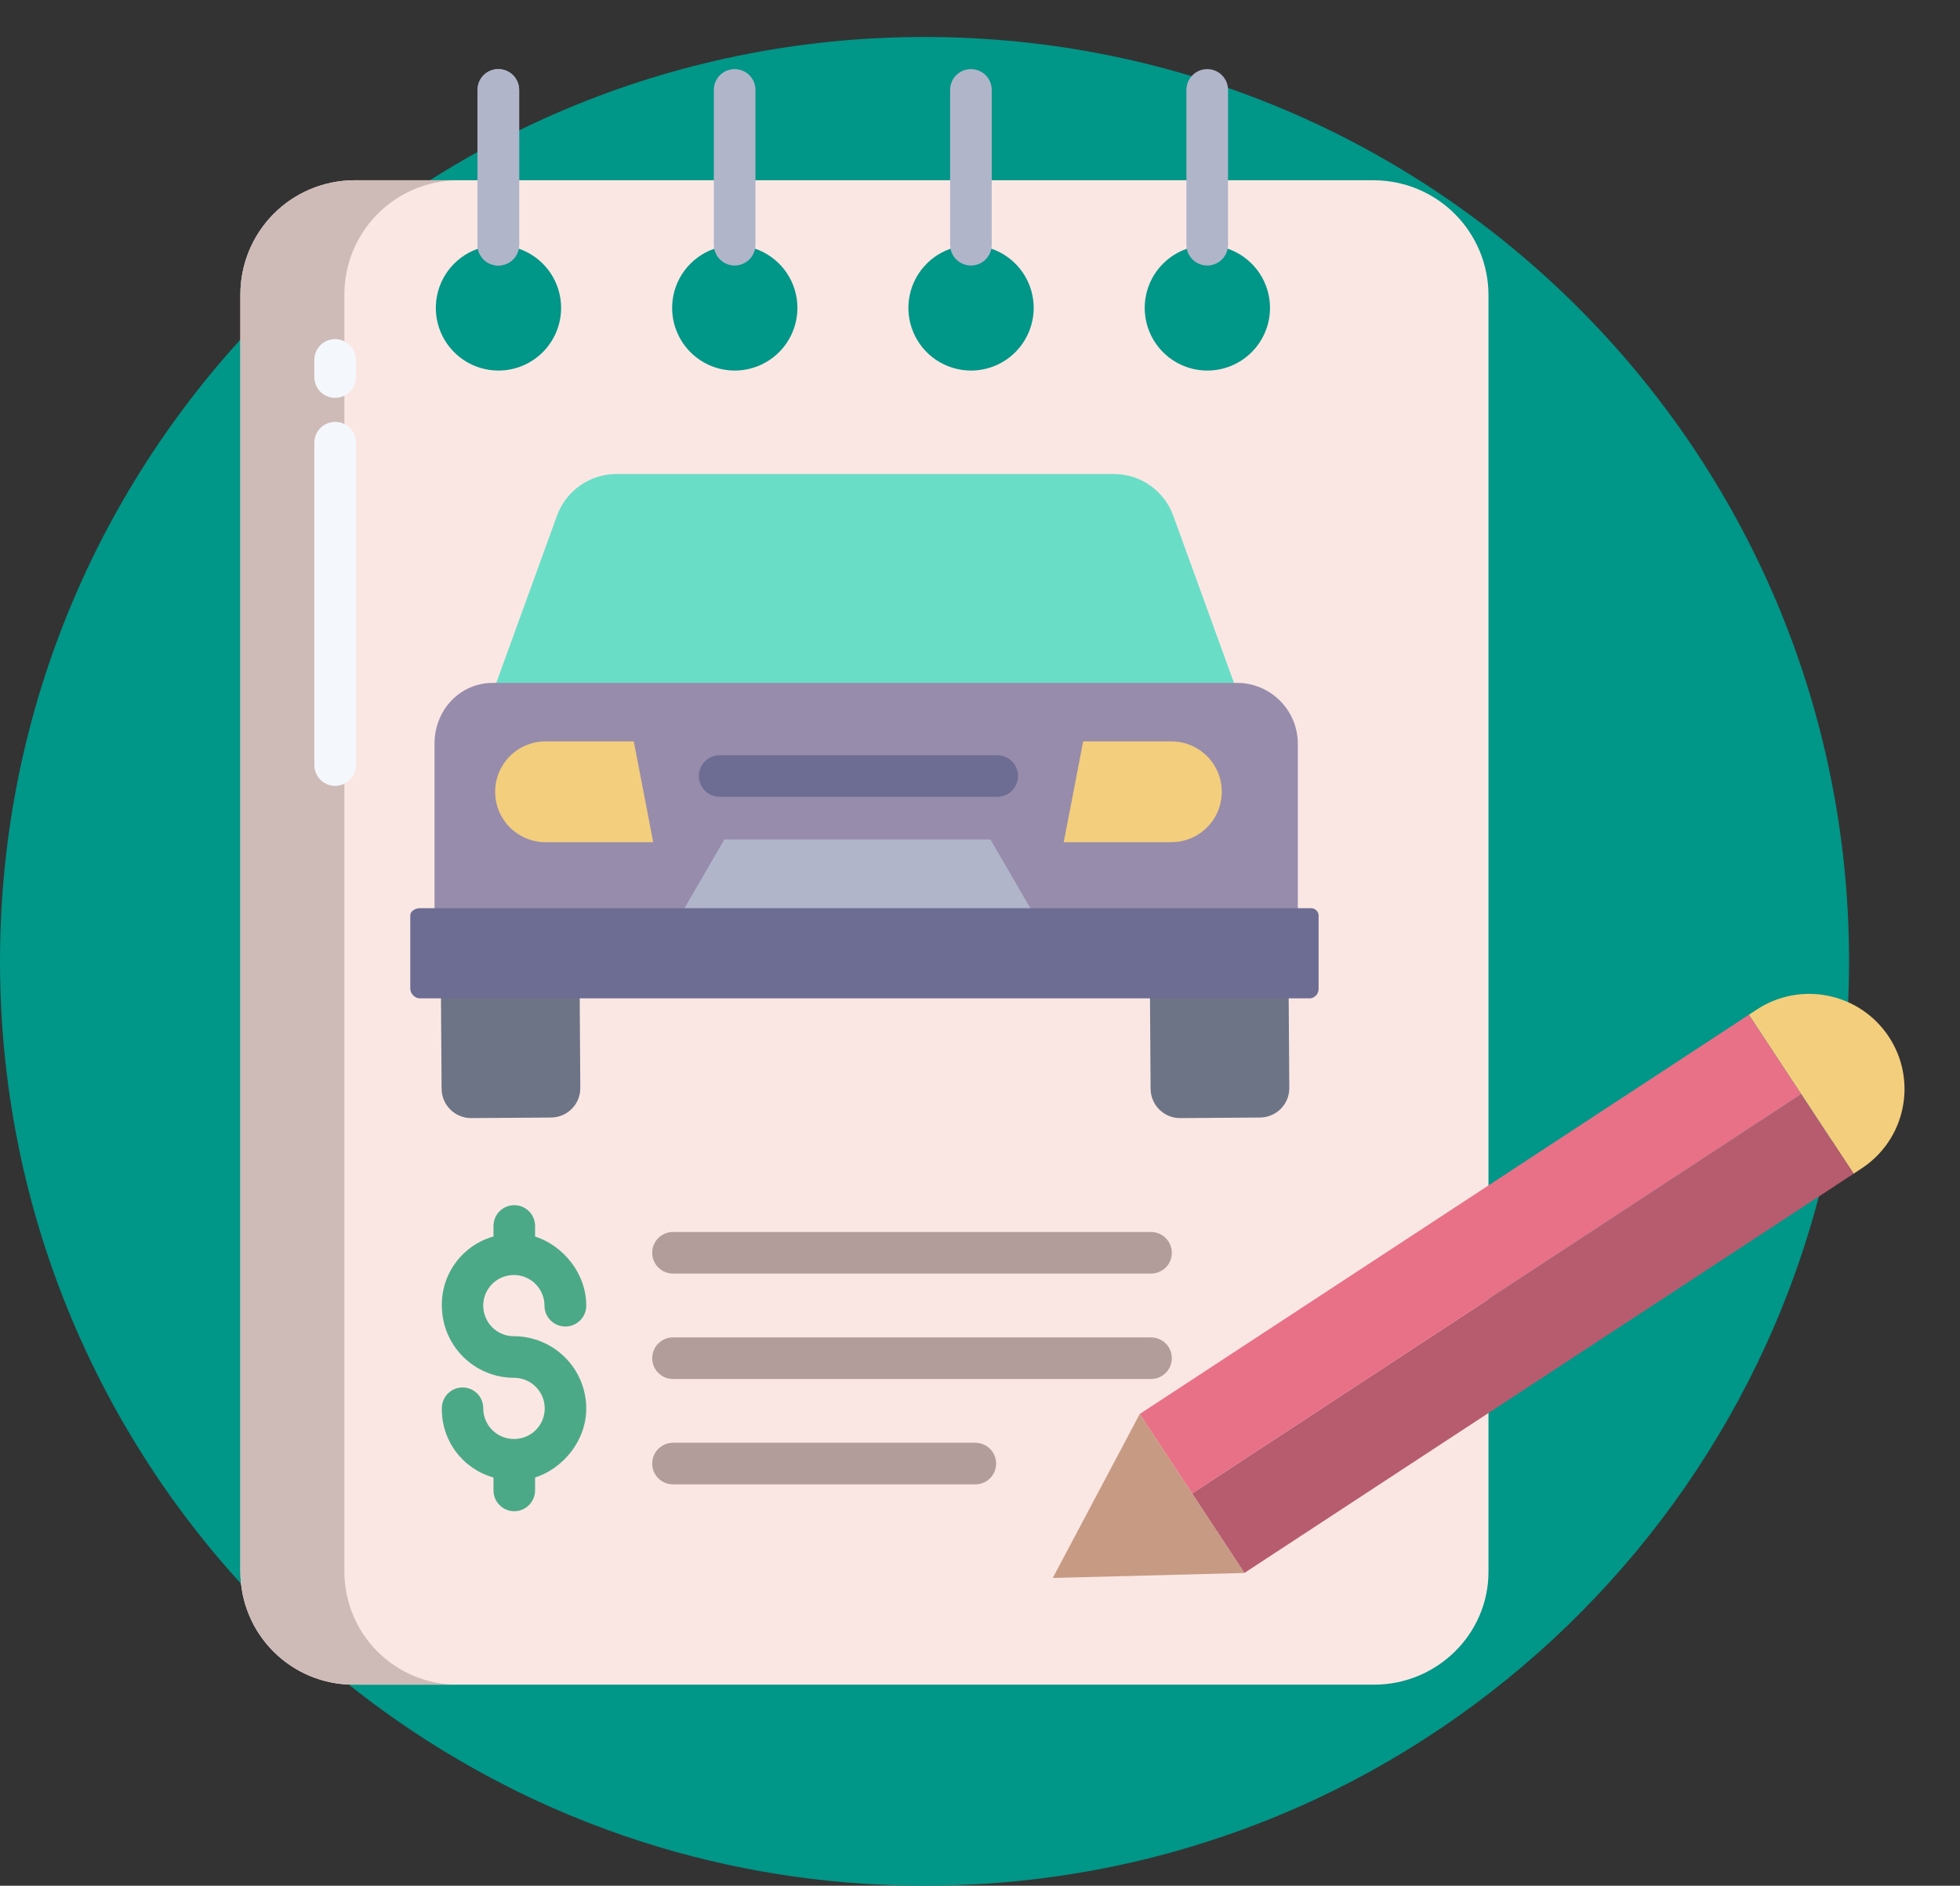 <svg width="53" height="51" viewBox="0 0 53 51" fill="none" xmlns="http://www.w3.org/2000/svg">
<rect x="0" y="0" width="53" height="51" fill="#333333" stroke="none"/>
<path d="M50 26C50 29.698 49.197 33.208 47.756 36.366C45.293 41.765 40.965 46.134 35.597 48.65C34.624 49.105 33.617 49.5 32.581 49.828C31.414 50.201 30.211 50.488 28.976 50.684C28.971 50.686 28.965 50.687 28.96 50.687C28.354 50.784 27.743 50.858 27.124 50.91C26.992 50.921 26.859 50.932 26.727 50.941C26.54 50.953 26.352 50.964 26.163 50.972C25.777 50.991 25.39 51 25 51C24.6 51 24.203 50.991 23.808 50.971C23.63 50.963 23.451 50.953 23.272 50.94C23.139 50.931 23.006 50.921 22.873 50.91C22.24 50.857 21.612 50.779 20.993 50.68C20.697 50.632 20.402 50.58 20.11 50.521C18.844 50.27 17.613 49.925 16.425 49.49C15.736 49.239 15.061 48.958 14.402 48.649C14.178 48.544 13.954 48.435 13.732 48.321C13.163 48.034 12.607 47.724 12.064 47.395C9.345 45.748 6.965 43.597 5.053 41.072C3.905 39.555 2.927 37.904 2.145 36.145C0.766 33.045 0 29.612 0 26C0 12.193 11.193 1 25 1C38.807 1 50 12.193 50 26Z" fill="#009688"/>
<path d="M37.159 4.875H9.566C8.75 4.881 7.97 5.209 7.396 5.788C6.822 6.367 6.5 7.15 6.5 7.965V42.509C6.501 42.911 6.58 43.309 6.735 43.68C6.889 44.051 7.115 44.388 7.4 44.671C7.685 44.955 8.022 45.179 8.394 45.333C8.766 45.485 9.164 45.564 9.566 45.562H37.159C38.852 45.562 40.25 44.198 40.25 42.509V7.965C40.245 7.147 39.917 6.364 39.339 5.785C38.76 5.207 37.977 4.88 37.159 4.875ZM13.475 10.022C13.14 10.021 12.813 9.921 12.535 9.735C12.257 9.548 12.04 9.283 11.913 8.974C11.785 8.664 11.752 8.323 11.818 7.995C11.883 7.667 12.045 7.365 12.282 7.129C12.519 6.892 12.821 6.731 13.15 6.666C13.478 6.601 13.819 6.635 14.128 6.763C14.437 6.891 14.702 7.109 14.888 7.387C15.074 7.666 15.173 7.993 15.173 8.328C15.173 8.551 15.129 8.771 15.043 8.977C14.958 9.182 14.833 9.369 14.675 9.527C14.517 9.684 14.33 9.809 14.124 9.894C13.918 9.979 13.698 10.022 13.475 10.022ZM19.865 10.022C19.53 10.021 19.203 9.921 18.925 9.735C18.647 9.548 18.43 9.283 18.303 8.974C18.175 8.664 18.142 8.323 18.208 7.995C18.273 7.667 18.435 7.365 18.672 7.129C18.909 6.892 19.211 6.731 19.54 6.666C19.868 6.601 20.209 6.635 20.518 6.763C20.827 6.891 21.092 7.109 21.278 7.387C21.464 7.666 21.563 7.993 21.563 8.328C21.562 8.778 21.383 9.209 21.065 9.526C20.746 9.844 20.315 10.022 19.865 10.022ZM26.255 10.022C25.92 10.021 25.593 9.921 25.315 9.735C25.036 9.549 24.82 9.284 24.692 8.974C24.564 8.665 24.531 8.324 24.597 7.996C24.662 7.667 24.824 7.366 25.061 7.129C25.298 6.892 25.6 6.731 25.928 6.666C26.257 6.601 26.597 6.635 26.907 6.763C27.216 6.891 27.48 7.108 27.667 7.387C27.853 7.665 27.952 7.993 27.952 8.328C27.951 8.777 27.772 9.208 27.454 9.526C27.136 9.844 26.705 10.022 26.255 10.022ZM32.644 10.022C32.309 10.021 31.982 9.921 31.704 9.735C31.426 9.548 31.209 9.283 31.082 8.974C30.954 8.664 30.921 8.323 30.987 7.995C31.052 7.667 31.214 7.365 31.451 7.129C31.688 6.892 31.99 6.731 32.319 6.666C32.647 6.601 32.988 6.635 33.297 6.763C33.606 6.891 33.871 7.109 34.057 7.387C34.243 7.666 34.342 7.993 34.342 8.328C34.342 8.551 34.298 8.771 34.212 8.977C34.127 9.182 34.002 9.369 33.844 9.527C33.686 9.684 33.499 9.809 33.293 9.894C33.087 9.979 32.867 10.022 32.644 10.022Z" fill="#FAE7E3"/>
<path d="M51.076 28.04C50.7 27.469 50.113 27.071 49.444 26.933C48.775 26.794 48.078 26.927 47.507 27.302L47.291 27.444L50.123 31.743L50.337 31.602C50.62 31.417 50.864 31.178 51.054 30.899C51.245 30.619 51.378 30.305 51.446 29.974C51.515 29.643 51.518 29.302 51.454 28.97C51.391 28.638 51.262 28.322 51.076 28.04Z" fill="#F3CE7D"/>
<path d="M48.707 29.593L32.234 40.391L33.649 42.541L50.123 31.743L48.707 29.593Z" fill="#B75C6F"/>
<path d="M47.291 27.444L30.819 38.242L32.234 40.391L48.707 29.593L47.291 27.444Z" fill="#E87187"/>
<path d="M30.819 38.242L28.468 42.676L33.649 42.541L30.819 38.242Z" fill="#C79A83"/>
<path d="M31.725 13.945L33.375 18.488H13.413L15.062 13.945C15.182 13.616 15.4 13.331 15.687 13.13C15.974 12.928 16.317 12.82 16.667 12.82H30.121C30.472 12.82 30.814 12.928 31.101 13.13C31.388 13.331 31.606 13.616 31.725 13.945Z" fill="#6ADDC7"/>
<path d="M33.463 18.469H13.324C12.431 18.469 11.75 19.212 11.75 20.106V24.656H35.094V20.106C35.092 19.673 34.92 19.259 34.614 18.953C34.309 18.646 33.896 18.472 33.463 18.469Z" fill="#978CAC"/>
<path d="M34.864 29.422C34.865 29.526 34.845 29.63 34.806 29.727C34.766 29.824 34.708 29.912 34.635 29.987C34.561 30.061 34.474 30.12 34.377 30.161C34.281 30.202 34.178 30.223 34.073 30.224L31.916 30.239C31.811 30.24 31.707 30.22 31.61 30.181C31.513 30.141 31.425 30.083 31.351 30.01C31.276 29.936 31.217 29.849 31.176 29.752C31.135 29.656 31.114 29.552 31.113 29.448L31.096 26.897V26.865H34.846V26.871L34.864 29.422Z" fill="#6D7486"/>
<path d="M15.692 29.422C15.693 29.526 15.673 29.63 15.634 29.727C15.595 29.824 15.537 29.912 15.463 29.987C15.39 30.061 15.303 30.121 15.206 30.161C15.11 30.202 15.006 30.223 14.902 30.224L12.744 30.239C12.532 30.24 12.329 30.158 12.179 30.009C12.028 29.861 11.943 29.659 11.941 29.448L11.924 26.897V26.865H15.675V26.871L15.692 29.422Z" fill="#6D7486"/>
<path d="M31.675 20.051C32.037 20.051 32.383 20.195 32.639 20.45C32.895 20.706 33.038 21.052 33.038 21.414C33.038 21.775 32.895 22.122 32.639 22.378C32.383 22.633 32.037 22.777 31.675 22.777H28.764L29.29 20.051H31.675Z" fill="#F3CE7D"/>
<path d="M26.783 22.704L27.907 24.64H18.463L19.587 22.704H26.783Z" fill="#B0B5CA"/>
<path d="M17.138 20.051L17.664 22.777H14.752C14.39 22.777 14.044 22.633 13.788 22.378C13.533 22.122 13.389 21.775 13.389 21.414C13.389 21.052 13.533 20.706 13.788 20.45C14.044 20.195 14.39 20.051 14.752 20.051H17.138Z" fill="#F3CE7D"/>
<path d="M35.439 24.562H11.349C11.232 24.562 11.094 24.642 11.094 24.759V26.746C11.098 26.809 11.124 26.869 11.168 26.915C11.211 26.962 11.269 26.992 11.332 27H35.439C35.499 26.991 35.555 26.96 35.595 26.913C35.635 26.867 35.656 26.807 35.656 26.746V24.759C35.655 24.732 35.649 24.705 35.637 24.68C35.626 24.655 35.609 24.633 35.589 24.615C35.569 24.596 35.545 24.582 35.519 24.573C35.493 24.564 35.466 24.561 35.439 24.562Z" fill="#6D6D93"/>
<path d="M9.312 42.509V7.965C9.312 7.15 9.634 6.367 10.208 5.788C10.783 5.209 11.563 4.881 12.378 4.875H9.566C8.75 4.881 7.97 5.209 7.396 5.788C6.822 6.367 6.5 7.15 6.5 7.965V42.509C6.501 42.911 6.58 43.309 6.735 43.68C6.889 44.051 7.115 44.388 7.4 44.671C7.685 44.955 8.022 45.179 8.394 45.333C8.766 45.485 9.164 45.564 9.566 45.562H12.378C11.976 45.564 11.578 45.485 11.207 45.333C10.835 45.179 10.497 44.955 10.212 44.671C9.928 44.388 9.702 44.051 9.547 43.68C9.393 43.309 9.313 42.911 9.312 42.509Z" fill="#CEBBB7"/>
<path d="M13.475 7.181C13.326 7.181 13.183 7.122 13.077 7.017C12.972 6.911 12.913 6.768 12.913 6.619V2.431C12.913 2.282 12.972 2.139 13.077 2.033C13.183 1.928 13.326 1.869 13.475 1.869C13.624 1.869 13.767 1.928 13.873 2.033C13.978 2.139 14.038 2.282 14.038 2.431V6.619C14.038 6.768 13.978 6.911 13.873 7.017C13.767 7.122 13.624 7.181 13.475 7.181Z" fill="#B0B5CA"/>
<path d="M13.475 7.181C13.326 7.181 13.183 7.122 13.077 7.017C12.972 6.911 12.913 6.768 12.913 6.619V2.431C12.913 2.282 12.972 2.139 13.077 2.033C13.183 1.928 13.326 1.869 13.475 1.869C13.624 1.869 13.767 1.928 13.873 2.033C13.978 2.139 14.038 2.282 14.038 2.431V6.619C14.038 6.768 13.978 6.911 13.873 7.017C13.767 7.122 13.624 7.181 13.475 7.181Z" fill="#B0B5CA"/>
<path d="M19.865 7.181C19.716 7.181 19.573 7.122 19.468 7.017C19.362 6.911 19.303 6.768 19.303 6.619V2.431C19.303 2.282 19.362 2.139 19.468 2.033C19.573 1.928 19.716 1.869 19.865 1.869C20.014 1.869 20.157 1.928 20.263 2.033C20.369 2.139 20.428 2.282 20.428 2.431V6.619C20.428 6.768 20.369 6.911 20.263 7.017C20.157 7.122 20.014 7.181 19.865 7.181Z" fill="#B0B5CA"/>
<path d="M26.255 7.181C26.106 7.181 25.963 7.122 25.857 7.017C25.752 6.911 25.692 6.768 25.692 6.619V2.431C25.692 2.282 25.752 2.139 25.857 2.033C25.963 1.928 26.106 1.869 26.255 1.869C26.404 1.869 26.547 1.928 26.653 2.033C26.758 2.139 26.817 2.282 26.817 2.431V6.619C26.817 6.768 26.758 6.911 26.653 7.017C26.547 7.122 26.404 7.181 26.255 7.181Z" fill="#B0B5CA"/>
<path d="M32.645 7.181C32.495 7.181 32.352 7.122 32.247 7.017C32.141 6.911 32.082 6.768 32.082 6.619V2.431C32.082 2.282 32.141 2.139 32.247 2.033C32.352 1.928 32.495 1.869 32.645 1.869C32.794 1.869 32.937 1.928 33.042 2.033C33.148 2.139 33.207 2.282 33.207 2.431V6.619C33.207 6.768 33.148 6.911 33.042 7.017C32.937 7.122 32.794 7.181 32.645 7.181Z" fill="#B0B5CA"/>
<path d="M9.062 21.254C8.913 21.254 8.77 21.195 8.664 21.089C8.559 20.984 8.5 20.841 8.5 20.692V11.973C8.5 11.824 8.559 11.681 8.664 11.575C8.77 11.47 8.913 11.41 9.062 11.41C9.211 11.41 9.354 11.47 9.46 11.575C9.565 11.681 9.625 11.824 9.625 11.973V20.692C9.625 20.841 9.565 20.984 9.46 21.089C9.354 21.195 9.211 21.254 9.062 21.254Z" fill="#F4F8FC"/>
<path d="M9.062 10.76C8.913 10.76 8.77 10.701 8.664 10.596C8.559 10.49 8.5 10.347 8.5 10.198V9.734C8.5 9.585 8.559 9.442 8.664 9.336C8.77 9.231 8.913 9.171 9.062 9.171C9.211 9.171 9.354 9.231 9.46 9.336C9.565 9.442 9.625 9.585 9.625 9.734V10.198C9.625 10.347 9.565 10.49 9.46 10.596C9.354 10.701 9.211 10.76 9.062 10.76Z" fill="#F4F8FC"/>
<path d="M26.967 21.55H19.46C19.311 21.55 19.168 21.491 19.063 21.386C18.957 21.28 18.898 21.137 18.898 20.988C18.898 20.839 18.957 20.696 19.063 20.59C19.168 20.485 19.311 20.425 19.46 20.425H26.967C27.116 20.425 27.259 20.485 27.365 20.59C27.47 20.696 27.529 20.839 27.529 20.988C27.529 21.137 27.47 21.28 27.365 21.386C27.259 21.491 27.116 21.55 26.967 21.55Z" fill="#6D6D93"/>
<path d="M13.895 36.138C13.731 36.138 13.571 36.09 13.435 35.999C13.299 35.908 13.193 35.779 13.13 35.627C13.068 35.476 13.051 35.31 13.083 35.149C13.115 34.989 13.194 34.841 13.31 34.725C13.425 34.609 13.573 34.531 13.734 34.499C13.894 34.467 14.061 34.483 14.212 34.546C14.363 34.608 14.492 34.715 14.583 34.851C14.674 34.987 14.723 35.147 14.723 35.311C14.723 35.461 14.782 35.604 14.888 35.71C14.994 35.816 15.138 35.876 15.288 35.876C15.438 35.876 15.582 35.816 15.688 35.71C15.794 35.604 15.853 35.461 15.853 35.311C15.853 34.429 15.219 33.684 14.469 33.441V33.157C14.469 33.007 14.409 32.864 14.304 32.759C14.199 32.653 14.056 32.594 13.906 32.594C13.757 32.594 13.614 32.653 13.509 32.759C13.403 32.864 13.344 33.007 13.344 33.157V33.441C12.938 33.555 12.58 33.8 12.328 34.139C12.075 34.477 11.942 34.889 11.948 35.311C11.948 35.828 12.153 36.324 12.519 36.69C12.884 37.056 13.38 37.263 13.898 37.263C14.117 37.262 14.328 37.348 14.484 37.503C14.64 37.657 14.729 37.867 14.73 38.087C14.731 38.306 14.645 38.517 14.49 38.673C14.336 38.829 14.126 38.917 13.906 38.918C13.903 38.918 13.899 38.918 13.896 38.918C13.893 38.918 13.889 38.918 13.886 38.918C13.668 38.915 13.46 38.827 13.307 38.672C13.154 38.517 13.068 38.309 13.068 38.091C13.069 38.017 13.055 37.943 13.027 37.874C13 37.806 12.959 37.743 12.907 37.69C12.855 37.638 12.793 37.596 12.724 37.567C12.656 37.539 12.582 37.524 12.508 37.524C12.434 37.524 12.361 37.539 12.292 37.567C12.224 37.596 12.162 37.638 12.11 37.69C12.058 37.743 12.017 37.806 11.989 37.874C11.961 37.943 11.948 38.017 11.948 38.091C11.942 38.513 12.076 38.925 12.328 39.263C12.581 39.601 12.938 39.846 13.344 39.96V40.308C13.344 40.457 13.403 40.6 13.509 40.706C13.614 40.812 13.757 40.871 13.906 40.871C14.056 40.871 14.199 40.812 14.304 40.706C14.409 40.6 14.469 40.457 14.469 40.308V39.96C15.219 39.718 15.853 38.972 15.853 38.091C15.852 37.573 15.645 37.076 15.278 36.71C14.911 36.344 14.414 36.139 13.895 36.138Z" fill="#4CA987"/>
<path d="M31.125 37.295H18.198C18.049 37.295 17.906 37.236 17.8 37.13C17.695 37.025 17.636 36.882 17.636 36.732C17.636 36.583 17.695 36.44 17.8 36.335C17.906 36.229 18.049 36.17 18.198 36.17H31.125C31.274 36.17 31.417 36.229 31.523 36.335C31.628 36.44 31.687 36.583 31.687 36.732C31.687 36.882 31.628 37.025 31.523 37.13C31.417 37.236 31.274 37.295 31.125 37.295Z" fill="#B29D9A"/>
<path d="M31.125 34.444H18.198C18.049 34.444 17.906 34.385 17.8 34.28C17.695 34.174 17.636 34.031 17.636 33.882C17.636 33.733 17.695 33.59 17.8 33.484C17.906 33.379 18.049 33.319 18.198 33.319H31.125C31.274 33.319 31.417 33.379 31.523 33.484C31.628 33.59 31.687 33.733 31.687 33.882C31.687 34.031 31.628 34.174 31.523 34.28C31.417 34.385 31.274 34.444 31.125 34.444Z" fill="#B29D9A"/>
<path d="M26.374 40.145H18.198C18.049 40.145 17.906 40.086 17.8 39.98C17.695 39.875 17.636 39.732 17.636 39.583C17.636 39.434 17.695 39.291 17.8 39.185C17.906 39.08 18.049 39.02 18.198 39.02H26.374C26.523 39.02 26.666 39.08 26.772 39.185C26.877 39.291 26.936 39.434 26.936 39.583C26.936 39.732 26.877 39.875 26.772 39.98C26.666 40.086 26.523 40.145 26.374 40.145Z" fill="#B29D9A"/>
</svg>
